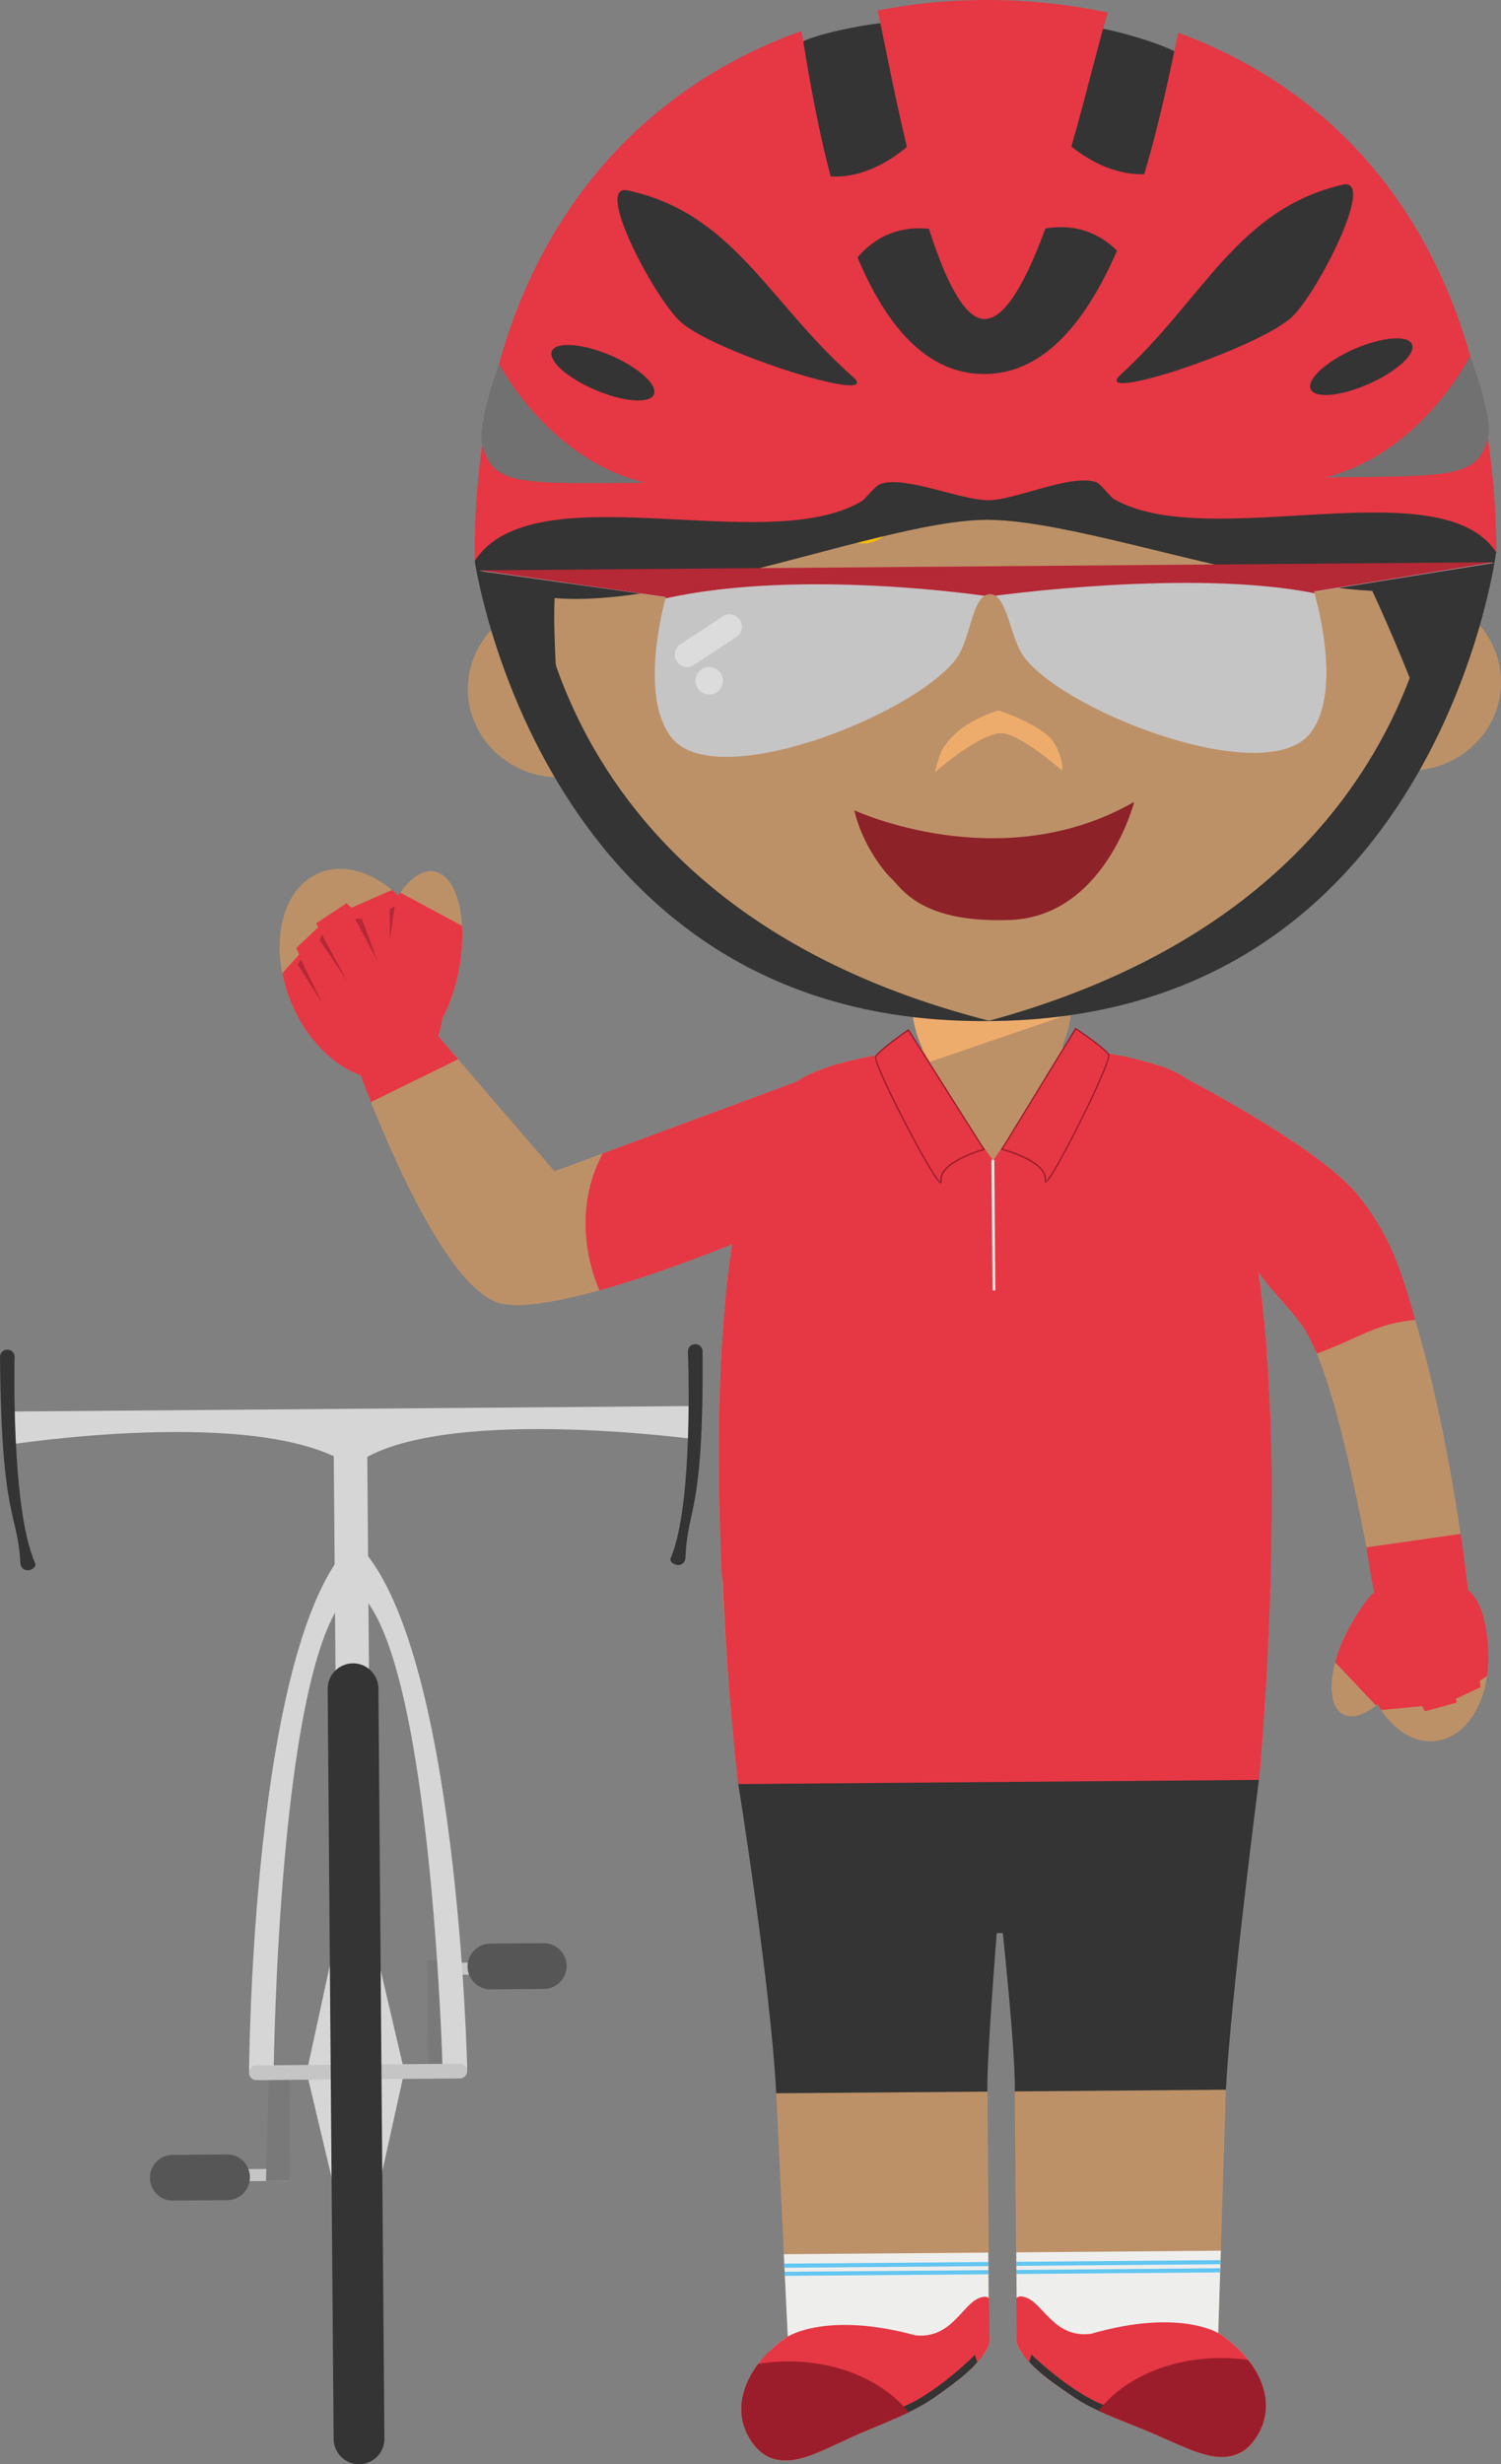 <svg version="1.1" xmlns="http://www.w3.org/2000/svg" xmlns:xlink="http://www.w3.org/1999/xlink" width="70.632" height="115.932" viewBox="0,0,70.632,115.932"><rect x="0" y="0" width="70.632" height="115.932" fill="#808080" stroke="none"/><g transform="translate(-204,-121.575)"><g data-paper-data="{&quot;isPaintingLayer&quot;:true}" fill-rule="evenodd" stroke="none" stroke-width="1" stroke-linecap="butt" stroke-linejoin="miter" stroke-miterlimit="10" stroke-dasharray="" stroke-dashoffset="0" style="mix-blend-mode: normal"><path d="M250.554,231.434c0.061,0.248 -0.019,0.519 -0.187,0.788c-0.554,0.882 -1.531,1.524 -2.352,2.114c-1.28,0.894 -2.904,1.385 -4.32,2.078c-1.277,0.555 -2.96,1.592 -4.122,0.309c-1.541,-1.828 -0.266,-4.091 1.51,-5.215h-0.013l-0.543,-11.487l9.937,-0.079l0.09,11.492M261.32,231.346c1.786,1.085 3.091,3.338 1.586,5.19c-1.136,1.303 -2.837,0.29 -4.129,-0.24c-1.43,-0.672 -3.057,-1.136 -4.347,-2.01c-0.837,-0.578 -1.814,-1.205 -2.386,-2.078c-0.175,-0.267 -0.257,-0.527 -0.2,-0.787l-0.09,-11.49l9.932,-0.08l-0.36,11.496h-0.006" data-paper-data="{&quot;origPos&quot;:null}" fill="#bd9168"/><path d="M263.247,205.268c0,0 -1.33,10.255 -1.56,14.62l-9.934,0.08c0.047,-1.71 -0.564,-7.453 -0.564,-7.453l-0.286,0.003c0,0 -0.491,6.141 -0.44,7.46l-9.936,0.077c-0.269,-5.118 -1.792,-14.588 -1.792,-14.588l9.348,-0.08l2.907,-0.02l3.162,-0.027z" fill="#333433"/><path d="M250.53,231.414h0.023c0.062,0.251 -0.017,0.53 -0.185,0.8c-0.556,0.878 -1.533,1.532 -2.354,2.122c-0.133,0.097 -0.271,0.185 -0.411,0.265l-7.365,0.062l-0.02,-2.48c0.262,-0.262 0.552,-0.495 0.864,-0.694h-0.012l-0.186,-3.863l9.616,-0.076z" fill="#eeeeed"/><path d="M250.501,227.995l0.002,0.192l-9.59,0.075l-0.006,-0.192zM250.505,228.377v0.192l-9.568,0.074l-0.01,-0.19z" fill="#61c6f1"/><path d="M262.876,232.789l0.015,1.69l-8.044,0.066c-0.144,-0.08 -0.283,-0.176 -0.415,-0.258c-0.839,-0.587 -1.817,-1.217 -2.388,-2.087c-0.175,-0.267 -0.26,-0.542 -0.2,-0.797h0.012l-0.031,-3.863l9.624,-0.079l-0.124,3.867h-0.006c0.61,0.381 1.139,0.877 1.557,1.462z" fill="#eeeeed"/><path d="M251.827,227.984l9.605,-0.079l-0.006,0.193l-9.596,0.076zM251.831,228.367l9.589,-0.08l-0.004,0.193l-9.585,0.077z" fill="#61c6f1"/><path d="M241.092,231.49c0,0 1.833,-1.174 5.98,-0.048c1.67,0.176 2.176,-1.382 2.96,-1.734c0.391,-0.176 0.508,-0.005 0.508,-0.005l0.015,1.712c0.059,0.251 -0.018,0.53 -0.188,0.8c-0.555,0.875 -1.53,1.529 -2.353,2.122c-1.28,0.894 -2.903,1.38 -4.318,2.072c-1.277,0.559 -2.962,1.59 -4.125,0.3c-1.538,-1.824 -0.263,-4.066 1.51,-5.219h-0.012v-0.008l0.023,0.008" fill="#e63744"/><path d="M250.24,232.4c-0.563,0.784 -1.458,1.383 -2.225,1.938c-0.539,0.374 -1.134,0.679 -1.757,0.952l-0.168,-0.34c1.836,-0.553 3.94,-2.743 3.94,-2.743l0.21,0.193" fill="#333433"/><path d="M241.031,232.672c2.436,-0.02 4.569,0.943 5.725,2.39c-0.999,0.49 -2.079,0.869 -3.061,1.348c-1.277,0.558 -2.962,1.587 -4.124,0.3c-1.068,-1.269 -0.775,-2.739 0.095,-3.907c0.004,-0.006 0.008,-0.006 0.01,-0.016c0.438,-0.073 0.895,-0.112 1.355,-0.114" fill="#9b1d2b"/><path d="M250.488,229.895c-0.398,0.002 -0.718,0.745 -0.712,1.664c0.006,0.452 0.086,0.851 0.216,1.153c0.136,-0.157 0.265,-0.322 0.374,-0.498c0.169,-0.27 0.25,-0.549 0.187,-0.8l-0.012,-1.519zM261.307,231.328l0.019,-0.008v0.008h-0.006c1.785,1.122 3.092,3.344 1.586,5.196c-1.136,1.305 -2.839,0.303 -4.129,-0.236c-1.43,-0.668 -3.057,-1.128 -4.347,-2.001c-0.837,-0.582 -1.816,-1.218 -2.386,-2.087c-0.175,-0.267 -0.263,-0.542 -0.201,-0.797l-0.013,-1.71c0,0 0.111,-0.176 0.512,-0.004c0.782,0.34 1.31,1.89 2.985,1.685c4.123,-1.193 5.98,-0.046 5.98,-0.046" fill="#e63744"/><path d="M252.17,232.384l0.2,-0.193c0,0 2.144,2.153 3.987,2.677l-0.164,0.342c-0.624,-0.265 -1.222,-0.555 -1.761,-0.924c-0.778,-0.544 -1.681,-1.126 -2.261,-1.902" fill="#333433"/><path d="M261.382,232.511c0.454,-0.005 0.907,0.025 1.356,0.091c0.004,0.008 0.012,0.008 0.012,0.019c0.893,1.149 1.207,2.614 0.156,3.902c-1.137,1.304 -2.839,0.304 -4.13,-0.234c-0.988,-0.462 -2.072,-0.826 -3.078,-1.298c1.125,-1.466 3.248,-2.461 5.684,-2.48" fill="#9b1d2b"/><path d="M251.882,229.885c0.397,-0.006 0.728,0.733 0.732,1.652c0.004,0.453 -0.064,0.85 -0.185,1.155c-0.143,-0.153 -0.272,-0.318 -0.385,-0.493c-0.175,-0.267 -0.263,-0.542 -0.201,-0.797l-0.01,-1.517z" fill="#e63744"/><path d="M273.998,198.914c0.263,2.344 -0.833,4.383 -2.45,4.567c-1.057,0.122 -2.072,-0.579 -2.724,-1.729c-0.596,0.5 -1.185,0.704 -1.615,0.48c-0.798,-0.418 -0.711,-2.165 0.18,-3.9c0.308,-0.605 0.706,-1.16 1.18,-1.647c0.035,-0.071 0.068,-0.144 0.107,-0.214c0,0 -1.652,-10.084 -3.347,-12.46c-0.854,-1.19 -1.92,-2.128 -2.11,-2.66v-0.002c1.384,9.997 0.026,23.918 0.026,23.918l-24.51,0.199c0,0 -1.833,-15.312 -0.28,-25.372v0.015c0,0 -8.679,3.587 -11.068,2.736c-2.956,-1.054 -6.414,-10.684 -6.414,-10.684c-1.274,-0.445 -2.51,-1.654 -3.234,-3.331c-1.123,-2.618 -0.568,-5.376 1.239,-6.167c1.18,-0.514 2.61,-0.056 3.766,1.046c0.519,-0.793 1.132,-1.24 1.702,-1.132c1.071,0.2 1.588,2.252 1.158,4.58c-0.165,0.89 -0.445,1.692 -0.788,2.33c-0.046,0.296 -0.107,0.573 -0.196,0.833l5.472,6.36l11.405,-4.218c1.3,-0.925 4.178,-1.368 5.917,-1.546c-0.295,-0.652 -0.48,-1.352 -0.486,-1.867l7.483,-0.06c0.005,0.515 -0.17,1.231 -0.46,1.89c1.774,0.149 4.624,0.546 5.894,1.455c0.673,0.352 6.418,3.397 8.093,5.515c3.651,4.617 5.147,18.599 5.147,18.599l-0.002,-0.063c0.462,0.673 0.802,1.547 0.915,2.528" data-paper-data="{&quot;origPos&quot;:null}" fill="#bd9168"/><path d="M267.937,177.85c1.251,1.581 1.884,2.985 2.656,5.823c-1.804,0.153 -2.528,0.802 -4.618,1.582c0,0 -0.435,-0.942 -0.647,-1.245c-0.853,-1.192 -1.915,-2.12 -2.11,-2.654c0.037,0.309 0.08,0.613 0.115,0.926c0.01,0.069 0.019,0.138 0.025,0.207c0.004,0.008 0.004,0.018 0.004,0.025c0.002,0.062 0.014,0.126 0.021,0.188v0.004c-0,0.016 0.002,0.032 0.006,0.048c0.006,0.058 0.008,0.118 0.018,0.174v0.012c0,0.019 0.004,0.033 0.006,0.05c0.008,0.055 0.015,0.11 0.019,0.165c0.002,0.025 0.002,0.052 0.008,0.075c0.004,0.056 0.01,0.108 0.012,0.17c0.005,0.02 0.013,0.043 0.013,0.068c0.002,0.052 0.008,0.106 0.012,0.157c0.007,0.028 0.011,0.058 0.01,0.087l0.015,0.152c0.001,0.03 0.004,0.06 0.01,0.09c0.004,0.055 0.008,0.111 0.012,0.166c0.003,0.025 0.007,0.052 0.007,0.07c0.004,0.06 0.006,0.11 0.012,0.172c0.008,0.009 0.008,0.021 0.008,0.033c0,0.017 0,0.029 0.004,0.046c0.003,0.056 0.008,0.111 0.015,0.166c0,0.024 0,0.051 0.004,0.076c0.004,0.054 0.01,0.11 0.01,0.168c0.004,0.018 0.004,0.029 0.004,0.041c0.002,0.013 0.002,0.027 0.002,0.035c0.009,0.06 0.009,0.114 0.013,0.166c0.002,0.027 0.002,0.049 0.002,0.079c0.007,0.058 0.013,0.116 0.016,0.174v0.02c0.002,0.019 0.002,0.04 0.002,0.056c0.006,0.054 0.015,0.114 0.015,0.164c0.004,0.029 0.004,0.054 0.006,0.074c0,0.056 0.008,0.116 0.012,0.174v0.027c0,0.01 0.006,0.029 0.006,0.048c0.002,0.06 0.002,0.116 0.009,0.174c0,0.027 0.006,0.047 0.006,0.07c0.002,0.06 0.002,0.118 0.008,0.18c0,0.023 0.006,0.048 0.006,0.075c0,0.056 0.004,0.111 0.006,0.17c0,0.022 0.003,0.04 0.003,0.07c0.005,0.058 0.005,0.12 0.01,0.178c0,0.01 0.004,0.023 0.004,0.037v0.033c0.002,0.06 0.006,0.12 0.012,0.18v0.054c0.006,0.073 0.008,0.131 0.008,0.203v0.043c0.006,0.069 0.013,0.137 0.013,0.203v0.044c0.006,0.062 0.01,0.203 0.01,0.203c0.026,0.103 0.105,3.283 0.086,3.707c-0.004,0.062 0,0.118 0.002,0.174l0.002,0.054v0.018c0,0.06 -0.002,0.115 0,0.17c0,0.027 -0.004,0.053 -0.004,0.083c0,0.046 0,0.093 -0.004,0.143l0.002,0.108v0.143l0.002,0.093v0.128c-0.002,0.039 -0.002,0.079 0,0.118v0.133c0,0.037 -0.004,0.078 -0.004,0.111l0.002,0.114v0.132c-0.007,0.036 -0.009,0.073 -0.006,0.11v0.058c0,0.025 -0.004,0.05 -0.004,0.079c0,0.035 0,0.075 0.002,0.102c0,0.049 0,0.094 -0.002,0.144v0.083c0.002,0.042 0.002,0.091 0.002,0.135c-0.004,0.006 -0.004,0.016 -0.004,0.03v0.08c-0.006,0.053 -0.004,0.107 -0.004,0.161v0.07l-0.002,0.075l0.002,0.114c-0.004,0.016 -0.004,0.027 -0.004,0.041v0.1c0,0.031 -0.004,0.068 -0.004,0.095l0.002,0.023c-0.12,5.857 -0.573,10.557 -0.573,10.557l-24.51,0.197c0,0 -0.494,-4.117 -0.724,-9.444c0,-0.075 -0.019,-0.145 -0.025,-0.217c0,-0.009 -0.01,-0.025 -0.01,-0.04c-0.005,-0.056 -0.005,-0.116 -0.015,-0.172v-0.022c0,-0.017 -0,-0.035 -0.002,-0.052v-0.054c-0.004,-0.041 -0.004,-0.087 -0.008,-0.128c-0.002,-0.023 -0.008,-0.046 -0.008,-0.062v-0.002c0,-0.058 0,-0.112 -0.004,-0.164c0,-0.025 0.004,-0.05 0,-0.077c-0.002,-0.06 -0.002,-0.122 -0.006,-0.19v-0.052c-0.002,-0.043 -0.007,-0.091 -0.007,-0.141c-0.008,-0.171 -0.016,-0.351 -0.022,-0.525v-0.054c-0.004,-0.06 -0.007,-0.126 -0.007,-0.19v-0.05c-0.003,-0.063 -0.003,-0.125 -0.01,-0.193v-0.054c0,-0.06 0,-0.122 -0.006,-0.18v-0.054c-0.002,-0.064 -0.002,-0.132 -0.002,-0.194v-0.015c0,-0.008 -0.004,-0.022 -0.004,-0.035c-0.004,-0.064 -0.004,-0.13 -0.004,-0.197c0,-0.012 0,-0.031 -0.006,-0.041c-0.002,-0.066 -0.002,-0.133 -0.002,-0.203v-0.043c0,-0.07 -0.007,-0.137 -0.007,-0.21v-0.01c-0.059,-2.803 -0.032,-5.755 0.179,-8.535v-0.019c0.003,-0.068 0.013,-0.136 0.017,-0.213v-0.01c0,-0.004 0,-0.013 0.007,-0.018c0,-0.071 0.005,-0.142 0.01,-0.21v-0.029c0.01,-0.072 0.014,-0.139 0.02,-0.207v-0.033c0.006,-0.071 0.016,-0.141 0.021,-0.209c0.004,-0.008 0.004,-0.017 0.004,-0.028c0.01,-0.067 0.01,-0.138 0.02,-0.21c0,-0.007 0,-0.013 0.004,-0.023c0.002,-0.066 0.013,-0.147 0.015,-0.22c0.08,-0.793 0.18,-1.584 0.3,-2.372c-0.049,0.027 -3.221,1.327 -6.243,2.174c0,-0.002 -1.578,-3.23 0.154,-6.442l9.131,-3.38c0.636,-0.448 1.642,-0.782 2.71,-1.03c0.341,-0.081 0.685,-0.143 1.035,-0.205c0,0 0.006,0 0.008,-0.004c0.111,-0.026 0.224,-0.047 0.337,-0.062l5.158,3.974l4.85,-4.072l0.342,0.048c0,0 0.008,-0.004 0.014,0c0.339,0.052 0.689,0.116 1.033,0.178c0.6,0.141 1.194,0.306 1.781,0.495c0.422,0.159 0.796,0.343 1.08,0.553c0.675,0.351 6.421,3.397 8.093,5.515M221.457,173.422c-0.307,-0.772 -0.484,-1.261 -0.484,-1.261c-1.274,-0.445 -2.51,-1.653 -3.234,-3.333c-0.21,-0.488 -0.358,-0.983 -0.452,-1.47l0.788,-0.873l-0.128,-0.315l1.033,-0.975l-0.109,-0.174l1.434,-0.952l0.228,0.213l1.894,-0.83h0.029c0.1,0.08 0.197,0.166 0.288,0.256c0.033,-0.049 0.062,-0.097 0.089,-0.14l2.886,1.552l0.025,0.04c0.03,0.669 -0.017,1.339 -0.14,1.997c-0.165,0.889 -0.445,1.69 -0.788,2.33c-0.046,0.293 -0.107,0.571 -0.196,0.833l0.938,1.09l-4.101,2.012" fill="#e63744"/><path d="M218.15,166.706l1.028,2.093l-1.158,-1.83zM219.152,165.542l1.19,2.198l-1.295,-1.935zM220.71,164.798l0.314,-0.002l0.749,2.012zM222.571,164.222l-0.22,1.575l-0.012,-1.46z" fill="#b52836"/><path d="M272.73,193.738c0.134,0.749 0.353,2.647 0.353,2.647c0.968,0.739 1.054,3.176 0.89,4.048l-0.333,0.211l0.024,0.311l-1.157,0.54l0.04,0.18l-1.491,0.412l-0.134,-0.245l-1.862,0.176l-0.065,0.005c-0.066,-0.094 -0.116,-0.17 -0.169,-0.272c-0.041,0.025 -0.041,0.029 -0.078,0.062l-1.918,-2.03c0.26,-1.162 1.282,-2.801 1.846,-3.319c-0.093,-0.209 -0.375,-2.091 -0.375,-2.091l4.429,-0.635" fill="#e63744"/><path d="M250.738,176.165l-3.846,-5.192c1.172,-0.147 2.053,-0.273 2.053,-0.273l1.689,0.008h0.144l1.688,-0.002c0,0 0.805,0.062 1.897,0.164z" data-paper-data="{&quot;origPos&quot;:null}" fill="#bd9168"/><path d="M250.307,175.652c0,0 -2.121,0.582 -2.02,1.468c0.096,0.896 -3.249,-5.532 -3.08,-5.834c0.163,-0.308 1.535,-1.257 1.535,-1.257z" fill="#e63744"/><path d="M246.735,170.072c-0.194,0.133 -1.352,0.954 -1.504,1.232c-0.035,0.076 0.255,0.828 1.004,2.323c0.893,1.796 1.843,3.463 2.02,3.546c0,-0.009 0,-0.02 -0.004,-0.044c-0.093,-0.848 1.699,-1.41 2.003,-1.5l-3.52,-5.557zM246.418,174.136c-0.321,-0.623 -1.348,-2.67 -1.236,-2.87c0.164,-0.306 1.489,-1.23 1.54,-1.26l0.03,-0.027l3.601,5.693l-0.039,0.008c-0.02,0.004 -2.092,0.588 -1.997,1.439c0.004,0.054 0.002,0.087 -0.021,0.106c-0.006,0.01 -0.025,0.018 -0.039,0.018c-0.27,-0.04 -1.771,-2.983 -1.84,-3.107z" fill="#9b1d2b"/><path d="M254.619,169.967c0,0 1.382,0.926 1.555,1.23c0.171,0.303 -3.071,6.782 -2.987,5.883c0.089,-0.886 -2.043,-1.434 -2.043,-1.434z" fill="#e63744"/><path d="M251.193,175.618c0.308,0.087 2.106,0.623 2.028,1.472c-0.004,0.022 -0.004,0.037 -0.004,0.04c0.177,-0.084 1.1,-1.765 1.968,-3.574c0.722,-1.51 1.004,-2.265 0.963,-2.34c-0.152,-0.275 -1.325,-1.076 -1.514,-1.206zM253.219,177.203c-0.015,0 -0.029,-0.008 -0.043,-0.018c-0.017,-0.017 -0.025,-0.054 -0.021,-0.104c0.084,-0.85 -1.997,-1.403 -2.02,-1.407l-0.04,-0.007l3.516,-5.749l0.027,0.025c0.056,0.03 1.39,0.932 1.562,1.234c0.109,0.199 -0.883,2.263 -1.196,2.89c-0.057,0.128 -1.524,3.093 -1.785,3.136z" fill="#9b1d2b"/><path d="M250.835,182.285h-0.13l-0.049,-6.142h0.132z" fill="#eeeeed"/><path d="M247.756,171.53c-0.423,-0.664 -0.699,-1.41 -0.81,-2.189c1.208,0.186 2.428,0.276 3.65,0.268c1.276,-0.01 2.549,-0.13 3.804,-0.359l-0.015,0.013l-6.63,2.267" fill="#eeac6c"/><path d="M272.694,150.187c1.156,0.735 1.926,2.002 1.938,3.445c0.019,2.296 -1.891,4.178 -4.267,4.194c-0.065,0 -0.132,-0.004 -0.202,-0.004c-3.792,6.968 -11.116,11.721 -19.57,11.788c-8.462,0.068 -15.872,-4.578 -19.77,-11.492c-0.158,0.012 -0.319,0.029 -0.477,0.029c-2.372,0.019 -4.312,-1.83 -4.33,-4.124c-0.011,-1.552 0.855,-2.908 2.147,-3.635c-0.161,-1.075 -0.246,-2.161 -0.255,-3.248c-0.099,-12.512 9.897,-22.731 22.326,-22.832c12.43,-0.099 22.584,9.962 22.682,22.472c0.008,1.155 -0.065,2.296 -0.222,3.407" data-paper-data="{&quot;origPos&quot;:null}" fill="#bd9168"/><path d="M246.311,145.65c0,0 -0.503,1.803 -2.082,1.446c-0.772,-0.174 -0.908,-1.201 -3.386,-0.74c-0.779,0.18 -2.417,1.156 -2.732,1.808c-0.316,0.652 -0.088,-2.392 2.457,-3.522c1.835,-0.675 2.457,-0.642 3.977,-0.642c1.52,0 1.987,0.907 1.766,1.65M256.052,145.65c0,0 0.503,1.803 2.082,1.446c0.772,-0.174 0.908,-1.201 3.386,-0.74c0.779,0.18 2.417,1.156 2.732,1.808c0.316,0.652 0.087,-2.392 -2.457,-3.522c-1.835,-0.675 -2.457,-0.642 -3.977,-0.642c-1.52,0 -1.987,0.907 -1.766,1.65" fill="#f6b90c"/><path d="M244,153c0,1.657 -0.895,3 -2,3c-1.105,0 -2,-1.343 -2,-3c0,-1.657 0.895,-3 2,-3c1.105,0 2,1.343 2,3M262,153c0,1.657 -0.895,3 -2,3c-1.105,0 -2,-1.343 -2,-3c0,-1.657 0.895,-3 2,-3c1.105,0 2,1.343 2,3" fill="#6172bb"/><path d="M251.02,156.069c-1.125,0.153 -3.02,1.834 -3.02,1.834c0,0 0.207,-1.009 0.503,-1.299c0.8,-1.156 2.487,-1.604 2.487,-1.604c0,0 2.173,0.703 2.65,1.588c0.443,0.824 0.34,1.238 0.34,1.238c0,0 -2.121,-1.871 -2.96,-1.756z" fill="#eeac6c"/><path d="M244.2,159.696c0,0 6.897,3.208 13.172,-0.397c0,0 -1.39,5.47 -5.95,5.561c-4.115,0.122 -4.984,-1.492 -5.477,-1.956c-0.492,-0.463 -1.42,-1.772 -1.745,-3.208" data-paper-data="{&quot;origPos&quot;:null}" fill="#8d2229"/><path d="M241.895,152.033c0.013,1.408 -0.816,2.55 -1.845,2.557c-1.033,0.008 -1.874,-1.122 -1.886,-2.528c-0.01,-1.406 0.812,-2.548 1.843,-2.557c1.032,-0.006 1.878,1.122 1.888,2.528M261.958,151.87c0.013,1.407 -0.818,2.55 -1.847,2.56c-1.03,0.008 -1.878,-1.122 -1.888,-2.528c-0.01,-1.405 0.816,-2.548 1.847,-2.556c1.028,-0.01 1.878,1.12 1.888,2.523" fill="#ffffff"/><path d="M241.188,152.74c0.008,0.868 -0.502,1.578 -1.144,1.582c-0.635,0.006 -1.16,-0.695 -1.168,-1.563c-0.006,-0.87 0.506,-1.575 1.146,-1.584c0.638,-0.004 1.16,0.698 1.166,1.566M261.253,152.58c0.009,0.868 -0.506,1.578 -1.145,1.582c-0.64,0.004 -1.16,-0.695 -1.169,-1.563c-0.008,-0.87 0.504,-1.577 1.146,-1.583c0.636,-0.004 1.16,0.695 1.168,1.565" fill="#1679af"/><path d="M237.014,148.962c1.824,-1.157 4.521,-1.902 4.521,-1.902c0.317,-0.603 0.025,-1.617 -0.403,-1.681c-1.347,-0.18 -4.118,3.583 -4.118,3.583M263.065,148.752c-1.847,-1.126 -4.556,-1.83 -4.556,-1.83c-0.327,-0.597 -0.046,-1.615 0.382,-1.685c1.338,-0.203 4.174,3.515 4.174,3.515" fill="#f7b90b"/><path d="M273.785,143.822c0.056,2.656 -0.814,8.421 -2.594,11.864c0,0 -4.524,-12.574 -8.185,-14.534c-4.479,-2.406 -16.196,1.204 -20.206,-1.93c-0.664,-0.516 -0.6,-1.706 -0.6,-1.706c0,0 -0.753,1.522 -1.116,1.946c-1.914,2.222 -6.889,5.466 -9.25,7.206c-1.901,1.396 -1.989,1.379 -1.506,9.347c0,0 -3.561,-7.223 -3.408,-12.071c0.045,-1.393 0.693,-4.492 1.76,-7.645c3.898,-8.03 12.061,-13.593 21.547,-13.669c10.892,-0.088 20.158,7.09 23.26,17.034c0.165,1.38 0.264,2.767 0.298,4.157" data-paper-data="{&quot;origPos&quot;:null}" fill="#333433"/><path d="M226.34,147.966l0.642,-2.476l1.95,0.783c0,0 -0.588,17.675 21.66,23.337c-21.098,0.27 -24.252,-21.645 -24.252,-21.645z" fill="#333433"/><path d="M274.4,147.58c0,0 -2.806,21.964 -23.908,22.032c22.16,-6.022 21.293,-23.682 21.293,-23.682l1.938,-0.811z" fill="#333433"/><path d="M228.5,143.21l44.37,0.485l1.55,3.883c-3.59,4.871 -18.019,-1.596 -24.04,-1.546c-6.025,0.049 -20.52,6.86 -24.04,1.933z" fill="#333433"/><path d="M228.461,138.08l4.339,-7.981c0,0 6.424,-5.325 8.905,-6.542c0.858,-0.418 2.773,-0.787 3.722,-0.89c2.606,-0.271 7.907,-0.232 10.48,0.257c0.869,0.167 2.572,0.66 3.354,1.062c2.403,1.236 8.889,6.142 8.889,6.142l3.732,7.604l-6.384,5.169l-31.116,0.248l-5.92,-5.07z" fill="#343434"/><path d="M268.415,139.636c1.315,-0.584 2.224,-1.415 2.028,-1.865c-0.197,-0.451 -1.419,-0.344 -2.74,0.234c-1.312,0.584 -2.221,1.427 -2.03,1.877c0.197,0.45 1.423,0.338 2.742,-0.246M264.815,136.469c1.193,-1.149 3.979,-6.573 2.37,-6.205c-4.95,1.143 -6.562,5.387 -10.44,8.927c-1.58,1.437 6.531,-1.238 8.07,-2.722M250.411,139.17c2.829,-0.056 4.777,-2.637 6.151,-5.802c-1.18,-1.176 -2.539,-1.189 -3.37,-1.043c-0.89,2.43 -1.886,4.293 -2.89,4.26c-0.948,-0.033 -1.828,-1.87 -2.588,-4.242c-0.891,-0.102 -2.244,0.029 -3.361,1.343c1.296,3.091 3.203,5.546 6.058,5.484M236.005,136.701c1.563,1.457 9.715,4.003 8.115,2.591c-3.939,-3.479 -5.612,-7.694 -10.585,-8.758c-1.61,-0.342 1.256,5.036 2.47,6.166M234.771,140.129c0.187,-0.451 -0.733,-1.28 -2.058,-1.843c-1.324,-0.559 -2.548,-0.644 -2.742,-0.194c-0.191,0.456 0.73,1.273 2.06,1.836c1.322,0.561 2.55,0.654 2.74,0.201M259.448,123.119c8.255,3.018 14.861,10.65 14.972,24.46c-2.596,-4.03 -13.526,0.043 -17.99,-2.517c-0.228,-0.126 -0.596,-0.726 -0.886,-0.816c-1.224,-0.364 -3.753,0.855 -5.028,0.863c-1.28,0.011 -3.82,-1.138 -5.042,-0.78c-0.303,0.085 -0.718,0.698 -0.936,0.83c-4.493,2.671 -15.431,-1.461 -18.198,2.806c-0.109,-13.53 6.515,-21.783 15.375,-24.93c0.265,1.545 0.663,4.161 1.375,6.843c1.603,0.082 2.929,-0.837 3.583,-1.39c-0.658,-2.759 -1.14,-5.415 -1.38,-6.422c1.624,-0.315 3.273,-0.479 4.927,-0.49c1.985,-0.016 3.965,0.181 5.908,0.588c-0.342,1.07 -0.949,3.633 -1.712,6.306c0.663,0.53 1.927,1.354 3.427,1.298c0.772,-2.579 1.261,-5.091 1.605,-6.649" fill="#e63744"/><path d="M227.481,138.684c0,0 -1.037,2.877 -0.788,3.816c0.508,1.914 1.626,1.835 7.676,1.79c-4.571,-1.091 -6.888,-5.606 -6.888,-5.606M273.176,138.321c0,0 1.089,2.858 0.856,3.8c-0.479,1.923 -1.598,1.861 -7.644,1.911c4.548,-1.164 6.788,-5.712 6.788,-5.712" fill="#717171"/><path d="M274.329,148.049l-8.496,1.37c0.393,1.364 1.146,4.838 -0.131,6.595c-1.985,2.725 -11.35,-0.821 -13.452,-3.451c-0.757,-0.94 -0.815,-3.041 -1.67,-3.028c-0.859,0.012 -0.875,2.109 -1.609,3.064c-2.059,2.666 -11.374,6.334 -13.399,3.641c-1.308,-1.735 -0.61,-5.204 -0.24,-6.573l-8.788,-1.236l47.786,-0.383z" fill="#c6c5c6"/><path d="M238.82,150.737c0.174,0.269 0.1,0.629 -0.167,0.807l-2.004,1.317c-0.128,0.084 -0.285,0.114 -0.435,0.083c-0.15,-0.032 -0.282,-0.122 -0.365,-0.251v-0.002c-0.175,-0.268 -0.1,-0.627 0.167,-0.803l2,-1.319c0.128,-0.085 0.285,-0.114 0.435,-0.083c0.15,0.032 0.282,0.122 0.365,0.251zM238.018,153.6c0.002,0.356 -0.285,0.647 -0.641,0.649c-0.356,0.002 -0.647,-0.285 -0.649,-0.641c-0.003,-0.172 0.062,-0.337 0.182,-0.46c0.12,-0.123 0.284,-0.193 0.456,-0.194c0.172,-0.001 0.338,0.066 0.46,0.188c0.122,0.121 0.191,0.286 0.192,0.458" fill="#dcdcdc"/><path d="M274.328,148.025l-8.494,1.379c0.009,0.031 0.042,0.085 0.019,0.081c-5.791,-1.162 -15.013,0.118 -15.013,0.118c-0.159,-0.093 -0.355,-0.091 -0.512,0.004c0,0 -8.649,-1.3 -15.013,0.122c-0.019,0.006 0.014,-0.05 0.016,-0.068l-8.788,-1.253z" fill="#b52836"/><path d="M217.65,224.174l-2.833,0.022l-0.004,-0.569l2.832,-0.02z" fill="#c6c5c6"/><path d="M216.665,218.857l0.942,-0.006l0.043,5.323l-1.134,0.01z" fill="#7a797a"/><path d="M215.761,224c0.003,0.284 -0.107,0.558 -0.306,0.761c-0.199,0.203 -0.47,0.319 -0.754,0.321l-2.515,0.021c-0.395,0.02 -0.769,-0.178 -0.974,-0.515c-0.205,-0.338 -0.209,-0.761 -0.01,-1.102c0.199,-0.341 0.57,-0.546 0.965,-0.533l2.518,-0.021c0.592,-0.002 1.073,0.476 1.076,1.068" fill="#565657"/><path d="M224.116,213.926l2.83,-0.023l0.005,0.567l-2.83,0.021z" fill="#c6c5c6"/><path d="M225.103,219.239l-0.944,0.007l-0.045,-5.452l1.136,-0.01z" fill="#7a797a"/><path d="M230.661,214.061c0.003,0.284 -0.106,0.558 -0.305,0.762c-0.199,0.203 -0.47,0.32 -0.754,0.323l-2.516,0.02c-0.594,0.004 -1.08,-0.474 -1.084,-1.068c-0.004,-0.594 0.474,-1.08 1.068,-1.084l2.516,-0.02c0.591,-0.002 1.072,0.476 1.075,1.067" fill="#565657"/><path d="M220.757,194.152c4.82,4.633 5.23,24.822 5.23,24.822l-1.159,0.01c0,0 -0.52,-19.874 -4.052,-22.58c-0.041,-0.028 -0.073,-0.06 -0.103,-0.111c-0.024,0.044 -0.056,0.082 -0.095,0.113c-3.49,2.76 -3.7,22.64 -3.7,22.64l-1.157,0.01c0,0 0.093,-20.192 4.839,-24.902c0.037,-0.032 0.068,-0.042 0.094,-0.042c0.038,-0.001 0.075,0.014 0.103,0.04" fill="#d7d6d6"/><path d="M218.429,219.069l1.824,7.682l-0.12,-15.518zM223.028,219.031l-1.705,7.71l-0.122,-15.516z" fill="#d7d6d6"/><path d="M225.98,219.02c0.001,0.184 -0.146,0.335 -0.33,0.338l-9.587,0.079c-0.186,0.001 -0.338,-0.148 -0.341,-0.334v-0.018c-0.002,-0.09 0.033,-0.178 0.096,-0.242c0.063,-0.064 0.15,-0.1 0.241,-0.1l9.586,-0.079c0.09,-0 0.175,0.035 0.239,0.099c0.063,0.064 0.098,0.15 0.097,0.239v0.019z" fill="#c6c5c6"/><path d="M221.37,201.149l-1.574,0.012l-0.094,-11.715l1.576,-0.014z" fill="#d7d6d6"/><path d="M222.09,236.302c0.006,0.66 -0.525,1.199 -1.185,1.205c-0.66,0.006 -1.199,-0.525 -1.205,-1.185l-0.28,-35.28c-0.005,-0.318 0.117,-0.625 0.34,-0.853c0.222,-0.228 0.526,-0.358 0.844,-0.362c0.662,-0.004 1.2,0.528 1.203,1.197l0.282,35.278z" fill="#333433"/><path d="M236.887,189.308c0,0 -12.606,-1.74 -16.313,1.271c-4.17,-2.948 -16.35,-1.008 -16.35,-1.008l-0.013,-1.586l32.662,-0.263z" fill="#d7d6d6"/><path d="M205.65,195.108c-1.146,-2.577 -0.963,-9.703 -0.963,-9.703c0,-0.186 -0.15,-0.333 -0.333,-0.333h-0.02c-0.185,0.003 -0.334,0.155 -0.334,0.34c0.062,7.748 0.829,7.26 0.957,9.7c0.01,0.193 0.152,0.34 0.339,0.338h0.023c0.185,-0.002 0.407,-0.168 0.331,-0.342M235.565,194.868c1.099,-2.596 0.805,-9.716 0.805,-9.716c-0.001,-0.089 0.034,-0.175 0.096,-0.238c0.063,-0.063 0.148,-0.099 0.237,-0.099h0.018c0.185,-0.002 0.337,0.146 0.34,0.331c0.059,7.749 -0.712,7.273 -0.805,9.716c-0.01,0.194 -0.148,0.341 -0.333,0.343h-0.018c-0.188,0 -0.418,-0.161 -0.34,-0.337" fill="#333433"/></g></g></svg>